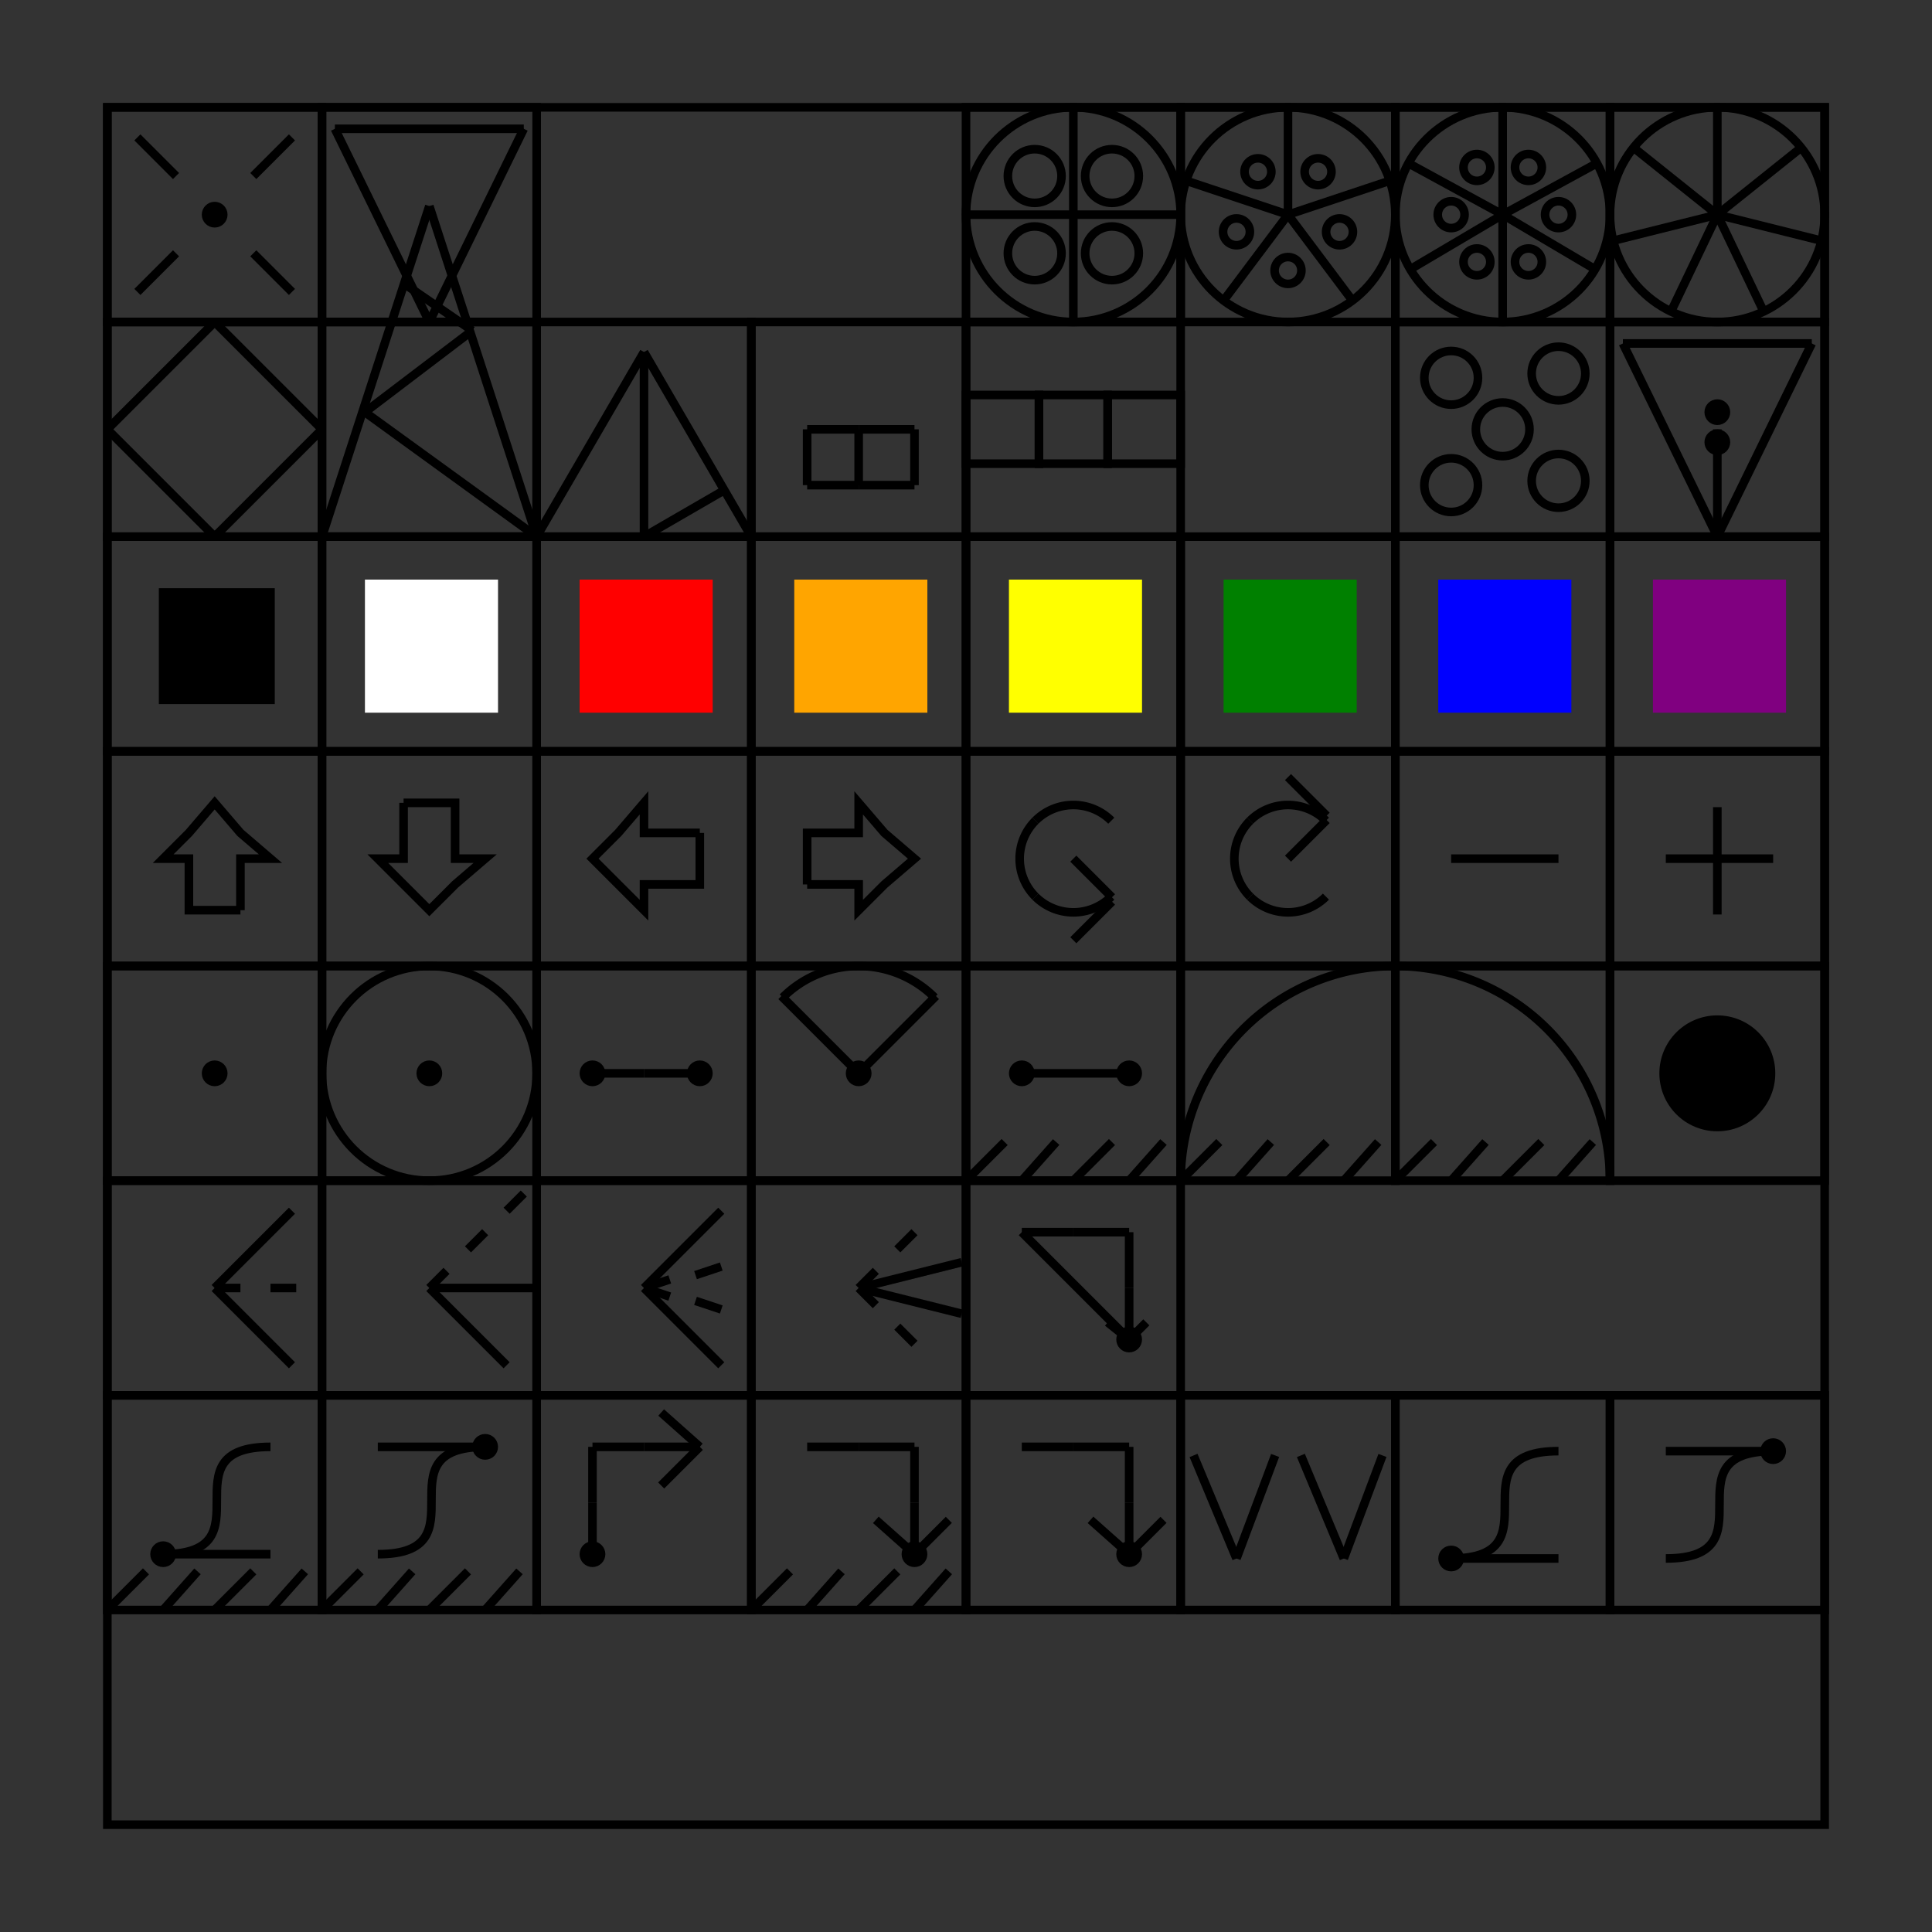 <svg width="450" height="450" viewbox = "0 0 450 450"  xmlns="http://www.w3.org/2000/svg">

<rect width="100%" height="100%" fill="#333333" stroke="none"/>

<!--
<json>
{
    "imgurl": "",
    "imgw": 2.983971328437751,
    "imgleft": -1.4873205904167783,
    "imgtop": -1.0519856642188752,
    "imgangle": 0,
    "svgwidth": 450,
    "svgheight": 450,
    "unit": 100,
    "x0": 684,
    "y0": 399,
    "x0rel": 0,
    "y0rel": 0,
    "glyph": "0330,0330,0336,0331,0332,0332,0332,0332,0337,0230,",
    "table": []
}
</json>
-->
	<path d = "M75 75 L75 25 L25 25 L25 75 L75 75 Z" stroke = "black" stroke-width = "2" fill = "none" /><circle cx="50" cy = "50" r = "2" stroke = "black" stroke-width = "2" fill = "black" />
    <line x1="59" y1="41" x2="68" y2="32" style="stroke:black;stroke-width:2" />
    <line x1="32" y1="68" x2="41" y2="59" style="stroke:black;stroke-width:2" />
    <line x1="32" y1="32" x2="41" y2="41" style="stroke:black;stroke-width:2" />
    <line x1="59" y1="59" x2="68" y2="68" style="stroke:black;stroke-width:2" />
    <line x1="100" y1="75" x2="122" y2="30" style="stroke:black;stroke-width:2" />
    <line x1="122" y1="30" x2="78" y2="30" style="stroke:black;stroke-width:2" />
    <line x1="78" y1="30" x2="100" y2="75" style="stroke:black;stroke-width:2" />
	<path d = "M125 75 L125 25 L75 25 L75 75 L125 75 Z" stroke = "black" stroke-width = "2" fill = "none" />	<path d = "M275 75 L275 25 L225 25 L225 75 L275 75 Z" stroke = "black" stroke-width = "2" fill = "none" />    <circle cx="250" cy = "50" r = "25" stroke = "black" stroke-width = "2" fill = "none" />
    <line x1="250" y1="50" x2="250" y2="25" style="stroke:black;stroke-width:2" />
    <line x1="250" y1="50" x2="275" y2="50" style="stroke:black;stroke-width:2" />
    <line x1="250" y1="50" x2="250" y2="75" style="stroke:black;stroke-width:2" />
    <line x1="250" y1="50" x2="225" y2="50" style="stroke:black;stroke-width:2" />
    <circle cx="241" cy = "41" r = "6.25" stroke = "black" stroke-width = "2" fill = "none" />
    <circle cx="259" cy = "41" r = "6.25" stroke = "black" stroke-width = "2" fill = "none" />
    <circle cx="259" cy = "59" r = "6.25" stroke = "black" stroke-width = "2" fill = "none" />
    <circle cx="241" cy = "59" r = "6.25" stroke = "black" stroke-width = "2" fill = "none" />
	<path d = "M325 75 L325 25 L275 25 L275 75 L325 75 Z" stroke = "black" stroke-width = "2" fill = "none" />    <line x1="300" y1="50" x2="300" y2="25" style="stroke:black;stroke-width:2" />
    <line x1="300" y1="50" x2="324" y2="42" style="stroke:black;stroke-width:2" />
    <line x1="300" y1="50" x2="315" y2="70" style="stroke:black;stroke-width:2" />
    <line x1="300" y1="50" x2="285" y2="70" style="stroke:black;stroke-width:2" />
    <line x1="300" y1="50" x2="276" y2="42" style="stroke:black;stroke-width:2" />
    <circle cx="300" cy = "50" r = "25" stroke = "black" stroke-width = "2" fill = "none" />
    <circle cx="307" cy = "40" r = "3.125" stroke = "black" stroke-width = "2" fill = "none" />
    <circle cx="312" cy = "54" r = "3.125" stroke = "black" stroke-width = "2" fill = "none" />
    <circle cx="300" cy = "63" r = "3.125" stroke = "black" stroke-width = "2" fill = "none" />
    <circle cx="288" cy = "54" r = "3.125" stroke = "black" stroke-width = "2" fill = "none" />
    <circle cx="293" cy = "40" r = "3.125" stroke = "black" stroke-width = "2" fill = "none" />
	<path d = "M375 75 L375 25 L325 25 L325 75 L375 75 Z" stroke = "black" stroke-width = "2" fill = "none" />    <line x1="350" y1="50" x2="350" y2="25" style="stroke:black;stroke-width:2" />
    <line x1="350" y1="50" x2="372" y2="38" style="stroke:black;stroke-width:2" />
    <line x1="350" y1="50" x2="372" y2="63" style="stroke:black;stroke-width:2" />
    <line x1="350" y1="50" x2="350" y2="75" style="stroke:black;stroke-width:2" />
    <line x1="350" y1="50" x2="328" y2="63" style="stroke:black;stroke-width:2" />
    <circle cx="350" cy = "50" r = "25" stroke = "black" stroke-width = "2" fill = "none" />
    <circle cx="344" cy = "39" r = "3.125" stroke = "black" stroke-width = "2" fill = "none" />
    <circle cx="356" cy = "39" r = "3.125" stroke = "black" stroke-width = "2" fill = "none" />
    <circle cx="363" cy = "50" r = "3.125" stroke = "black" stroke-width = "2" fill = "none" />
    <circle cx="356" cy = "61" r = "3.125" stroke = "black" stroke-width = "2" fill = "none" />
    <circle cx="344" cy = "61" r = "3.125" stroke = "black" stroke-width = "2" fill = "none" />
    <line x1="350" y1="50" x2="328" y2="38" style="stroke:black;stroke-width:2" />
    <circle cx="338" cy = "50" r = "3.125" stroke = "black" stroke-width = "2" fill = "none" />
    <line x1="400" y1="50" x2="400" y2="25" style="stroke:black;stroke-width:2" />
    <line x1="400" y1="50" x2="420" y2="34" style="stroke:black;stroke-width:2" />
    <line x1="400" y1="50" x2="424" y2="56" style="stroke:black;stroke-width:2" />
    <line x1="400" y1="50" x2="411" y2="73" style="stroke:black;stroke-width:2" />
    <line x1="400" y1="50" x2="389" y2="73" style="stroke:black;stroke-width:2" />
    <line x1="400" y1="50" x2="376" y2="56" style="stroke:black;stroke-width:2" />
    <line x1="400" y1="50" x2="380" y2="34" style="stroke:black;stroke-width:2" />
    <circle cx="400" cy = "50" r = "25" stroke = "black" stroke-width = "2" fill = "none" />
	<path d = "M425 75 L425 25 L375 25 L375 75 L425 75 Z" stroke = "black" stroke-width = "2" fill = "none" />	<path d = "M75 125 L75 75 L25 75 L25 125 L75 125 Z" stroke = "black" stroke-width = "2" fill = "none" />    <line x1="50" y1="125" x2="75" y2="100" style="stroke:black;stroke-width:2" />
    <line x1="75" y1="100" x2="50" y2="75" style="stroke:black;stroke-width:2" />
    <line x1="50" y1="75" x2="25" y2="100" style="stroke:black;stroke-width:2" />
    <line x1="25" y1="100" x2="50" y2="125" style="stroke:black;stroke-width:2" />
    <line x1="75" y1="125" x2="125" y2="125" style="stroke:black;stroke-width:2" />
    <line x1="75" y1="125" x2="100" y2="48" style="stroke:black;stroke-width:2" />
    <line x1="125" y1="125" x2="100" y2="48" style="stroke:black;stroke-width:2" />
	<path d = "M125 125 L125 75 L75 75 L75 125 L125 125 Z" stroke = "black" stroke-width = "2" fill = "none" />    <line x1="125" y1="125" x2="85" y2="96" style="stroke:black;stroke-width:2" />
    <line x1="85" y1="96" x2="110" y2="77" style="stroke:black;stroke-width:2" />
    <line x1="110" y1="77" x2="94" y2="66" style="stroke:black;stroke-width:2" />
	<path d = "M175 125 L175 75 L125 75 L125 125 L175 125 Z" stroke = "black" stroke-width = "2" fill = "none" />    <line x1="175" y1="125" x2="150" y2="82" style="stroke:black;stroke-width:2" />
    <line x1="150" y1="82" x2="125" y2="125" style="stroke:black;stroke-width:2" />
    <line x1="150" y1="82" x2="150" y2="125" style="stroke:black;stroke-width:2" />
    <line x1="150" y1="125" x2="169" y2="114" style="stroke:black;stroke-width:2" />
	<path d = "M225 125 L225 75 L175 75 L175 125 L225 125 Z" stroke = "black" stroke-width = "2" fill = "none" />    <line x1="200" y1="113" x2="200" y2="100" style="stroke:black;stroke-width:2" />
    <line x1="200" y1="113" x2="188" y2="113" style="stroke:black;stroke-width:2" />
    <line x1="188" y1="113" x2="188" y2="100" style="stroke:black;stroke-width:2" />
    <line x1="188" y1="100" x2="200" y2="100" style="stroke:black;stroke-width:2" />
    <line x1="200" y1="100" x2="213" y2="100" style="stroke:black;stroke-width:2" />
    <line x1="213" y1="100" x2="213" y2="113" style="stroke:black;stroke-width:2" />
    <line x1="213" y1="113" x2="200" y2="113" style="stroke:black;stroke-width:2" />
	<path d = "M275 125 L275 75 L225 75 L225 125 L275 125 Z" stroke = "black" stroke-width = "2" fill = "none" />	<path d = "M242 108 L242 92 L225 92 L225 108 L242 108 Z" stroke = "black" stroke-width = "2" fill = "none" />	<path d = "M258 108 L258 92 L242 92 L242 108 L258 108 Z" stroke = "black" stroke-width = "2" fill = "none" />	<path d = "M275 108 L275 92 L258 92 L258 108 L275 108 Z" stroke = "black" stroke-width = "2" fill = "none" />	<path d = "M375 125 L375 75 L325 75 L325 125 L375 125 Z" stroke = "black" stroke-width = "2" fill = "none" />    <circle cx="338" cy = "113" r = "6.25" stroke = "black" stroke-width = "2" fill = "none" />
    <circle cx="338" cy = "88" r = "6.25" stroke = "black" stroke-width = "2" fill = "none" />
    <circle cx="350" cy = "100" r = "6.25" stroke = "black" stroke-width = "2" fill = "none" />
    <circle cx="363" cy = "87" r = "6.25" stroke = "black" stroke-width = "2" fill = "none" />
    <circle cx="363" cy = "112" r = "6.25" stroke = "black" stroke-width = "2" fill = "none" />
    <line x1="400" y1="125" x2="422" y2="80" style="stroke:black;stroke-width:2" />
    <line x1="422" y1="80" x2="378" y2="80" style="stroke:black;stroke-width:2" />
    <line x1="378" y1="80" x2="400" y2="125" style="stroke:black;stroke-width:2" />
	<path d = "M425 125 L425 75 L375 75 L375 125 L425 125 Z" stroke = "black" stroke-width = "2" fill = "none" />    <line x1="400" y1="125" x2="400" y2="100" style="stroke:black;stroke-width:2" />
<circle cx="400" cy = "103" r = "2" stroke = "black" stroke-width = "2" fill = "black" />
<circle cx="400" cy = "96" r = "2" stroke = "black" stroke-width = "2" fill = "black" />
	<path d = "M75 175 L75 125 L25 125 L25 175 L75 175 Z" stroke = "black" stroke-width = "2" fill = "none" />	<path d = "M63 163 L63 138 L38 138 L38 163 L63 163 Z" stroke = "black" stroke-width = "2" fill = "black" />	<path d = "M125 175 L125 125 L75 125 L75 175 L125 175 Z" stroke = "black" stroke-width = "2" fill = "none" />	<path d = "M113 163 L113 138 L88 138 L88 163 L113 163 Z" stroke = "white" stroke-width = "6" fill = "white" />	<path d = "M175 175 L175 125 L125 125 L125 175 L175 175 Z" stroke = "black" stroke-width = "2" fill = "none" />	<path d = "M163 163 L163 138 L138 138 L138 163 L163 163 Z" stroke = "red" stroke-width = "6" fill = "red" />	<path d = "M225 175 L225 125 L175 125 L175 175 L225 175 Z" stroke = "black" stroke-width = "2" fill = "none" />	<path d = "M213 163 L213 138 L188 138 L188 163 L213 163 Z" stroke = "orange" stroke-width = "6" fill = "orange" />	<path d = "M275 175 L275 125 L225 125 L225 175 L275 175 Z" stroke = "black" stroke-width = "2" fill = "none" />	<path d = "M263 163 L263 138 L238 138 L238 163 L263 163 Z" stroke = "yellow" stroke-width = "6" fill = "yellow" />	<path d = "M325 175 L325 125 L275 125 L275 175 L325 175 Z" stroke = "black" stroke-width = "2" fill = "none" />	<path d = "M313 163 L313 138 L288 138 L288 163 L313 163 Z" stroke = "green" stroke-width = "6" fill = "green" />	<path d = "M375 175 L375 125 L325 125 L325 175 L375 175 Z" stroke = "black" stroke-width = "2" fill = "none" />	<path d = "M363 163 L363 138 L338 138 L338 163 L363 163 Z" stroke = "blue" stroke-width = "6" fill = "blue" />	<path d = "M425 175 L425 125 L375 125 L375 175 L425 175 Z" stroke = "black" stroke-width = "2" fill = "none" />	<path d = "M413 163 L413 138 L388 138 L388 163 L413 163 Z" stroke = "purple" stroke-width = "6" fill = "purple" />	<path d = "M75 225 L75 175 L25 175 L25 225 L75 225 Z" stroke = "black" stroke-width = "2" fill = "none" />	<path d = "M56 212 L44 212 L44 200 L38 200 L44 194 L50 187 L56 194 L63 200 L56 200 L56 212 " stroke = "black" stroke-width = "2" fill = "none" />	<path d = "M125 225 L125 175 L75 175 L75 225 L125 225 Z" stroke = "black" stroke-width = "2" fill = "none" />	<path d = "M94 187 L106 187 L106 200 L113 200 L106 206 L100 212 L94 206 L88 200 L94 200 L94 187 " stroke = "black" stroke-width = "2" fill = "none" />	<path d = "M175 225 L175 175 L125 175 L125 225 L175 225 Z" stroke = "black" stroke-width = "2" fill = "none" />	<path d = "M163 194 L163 206 L150 206 L150 212 L144 206 L138 200 L144 194 L150 187 L150 194 L163 194 " stroke = "black" stroke-width = "2" fill = "none" />	<path d = "M225 225 L225 175 L175 175 L175 225 L225 225 Z" stroke = "black" stroke-width = "2" fill = "none" />	<path d = "M188 206 L188 194 L200 194 L200 187 L206 194 L213 200 L206 206 L200 212 L200 206 L188 206 " stroke = "black" stroke-width = "2" fill = "none" />	<path d = "M275 225 L275 175 L225 175 L225 225 L275 225 Z" stroke = "black" stroke-width = "2" fill = "none" />  <path d="M241.162 191.161           A12.5 12.5 0 0 1 258.84 191.161" fill = "none" stroke = "black" stroke-width = "2" />
  <path d="M241.162 208.839           A12.5 12.5 0 0 1 241.162 191.161" fill = "none" stroke = "black" stroke-width = "2" />
  <path d="M258.84 208.839           A12.5 12.5 0 0 1 241.162 208.839" fill = "none" stroke = "black" stroke-width = "2" />
    <line x1="250" y1="200" x2="259" y2="209" style="stroke:black;stroke-width:2" />
    <line x1="250" y1="219" x2="259" y2="210" style="stroke:black;stroke-width:2" />
	<path d = "M325 225 L325 175 L275 175 L275 225 L325 225 Z" stroke = "black" stroke-width = "2" fill = "none" />  <path d="M291.162 191.161           A12.5 12.5 0 0 1 308.84 191.161" fill = "none" stroke = "black" stroke-width = "2" />
  <path d="M291.162 208.839           A12.5 12.5 0 0 1 291.162 191.161" fill = "none" stroke = "black" stroke-width = "2" />
  <path d="M308.84 208.839           A12.5 12.5 0 0 1 291.162 208.839" fill = "none" stroke = "black" stroke-width = "2" />
    <line x1="300" y1="200" x2="309" y2="191" style="stroke:black;stroke-width:2" />
    <line x1="300" y1="181" x2="309" y2="190" style="stroke:black;stroke-width:2" />
	<path d = "M375 225 L375 175 L325 175 L325 225 L375 225 Z" stroke = "black" stroke-width = "2" fill = "none" />    <line x1="363" y1="200" x2="338" y2="200" style="stroke:black;stroke-width:2" />
	<path d = "M425 225 L425 175 L375 175 L375 225 L425 225 Z" stroke = "black" stroke-width = "2" fill = "none" />    <line x1="400" y1="200" x2="400" y2="188" style="stroke:black;stroke-width:2" />
    <line x1="400" y1="200" x2="388" y2="200" style="stroke:black;stroke-width:2" />
    <line x1="400" y1="200" x2="400" y2="213" style="stroke:black;stroke-width:2" />
    <line x1="400" y1="200" x2="413" y2="200" style="stroke:black;stroke-width:2" />
	<path d = "M75 275 L75 225 L25 225 L25 275 L75 275 Z" stroke = "black" stroke-width = "2" fill = "none" /><circle cx="50" cy = "250" r = "2" stroke = "black" stroke-width = "2" fill = "black" />
	<path d = "M125 275 L125 225 L75 225 L75 275 L125 275 Z" stroke = "black" stroke-width = "2" fill = "none" />    <circle cx="100" cy = "250" r = "25" stroke = "black" stroke-width = "2" fill = "none" />
<circle cx="100" cy = "250" r = "2" stroke = "black" stroke-width = "2" fill = "black" />
	<path d = "M175 275 L175 225 L125 225 L125 275 L175 275 Z" stroke = "black" stroke-width = "2" fill = "none" />    <line x1="150" y1="250" x2="138" y2="250" style="stroke:black;stroke-width:2" />
<circle cx="138" cy = "250" r = "2" stroke = "black" stroke-width = "2" fill = "black" />
    <line x1="150" y1="250" x2="163" y2="250" style="stroke:black;stroke-width:2" />
<circle cx="163" cy = "250" r = "2" stroke = "black" stroke-width = "2" fill = "black" />
	<path d = "M225 275 L225 225 L175 225 L175 275 L225 275 Z" stroke = "black" stroke-width = "2" fill = "none" />  <path d="M182.324 232.322           A25 25 0 0 1 217.679 232.322" fill = "none" stroke = "black" stroke-width = "2" />
    <line x1="200" y1="250" x2="218" y2="232" style="stroke:black;stroke-width:2" />
    <line x1="200" y1="250" x2="182" y2="232" style="stroke:black;stroke-width:2" />
<circle cx="200" cy = "250" r = "2" stroke = "black" stroke-width = "2" fill = "black" />
	<path d = "M275 275 L275 225 L225 225 L225 275 L275 275 Z" stroke = "black" stroke-width = "2" fill = "none" /><circle cx="238" cy = "250" r = "2" stroke = "black" stroke-width = "2" fill = "black" />
    <line x1="238" y1="250" x2="263" y2="250" style="stroke:black;stroke-width:2" />
<circle cx="263" cy = "250" r = "2" stroke = "black" stroke-width = "2" fill = "black" />
    <line x1="225" y1="275" x2="234" y2="266" style="stroke:black;stroke-width:2" />
    <line x1="238" y1="275" x2="246" y2="266" style="stroke:black;stroke-width:2" />
    <line x1="250" y1="275" x2="259" y2="266" style="stroke:black;stroke-width:2" />
    <line x1="263" y1="275" x2="271" y2="266" style="stroke:black;stroke-width:2" />
    <line x1="275" y1="275" x2="284" y2="266" style="stroke:black;stroke-width:2" />
    <line x1="288" y1="275" x2="296" y2="266" style="stroke:black;stroke-width:2" />
    <line x1="300" y1="275" x2="309" y2="266" style="stroke:black;stroke-width:2" />
    <line x1="313" y1="275" x2="321" y2="266" style="stroke:black;stroke-width:2" />
	<path d = "M325 275 L325 225 L275 225 L275 275 L325 275 Z" stroke = "black" stroke-width = "2" fill = "none" />  <path d="M275.001 275           A50 50 0 0 1 325.001 225" fill = "none" stroke = "black" stroke-width = "2" />
    <line x1="325" y1="275" x2="334" y2="266" style="stroke:black;stroke-width:2" />
    <line x1="338" y1="275" x2="346" y2="266" style="stroke:black;stroke-width:2" />
    <line x1="350" y1="275" x2="359" y2="266" style="stroke:black;stroke-width:2" />
    <line x1="363" y1="275" x2="371" y2="266" style="stroke:black;stroke-width:2" />
	<path d = "M375 275 L375 225 L325 225 L325 275 L375 275 Z" stroke = "black" stroke-width = "2" fill = "none" />  <path d="M325.001 225           A50 50 0 0 1 375.001 275" fill = "none" stroke = "black" stroke-width = "2" />
	<path d = "M425 275 L425 225 L375 225 L375 275 L425 275 Z" stroke = "black" stroke-width = "2" fill = "none" />    <circle cx="400" cy = "250" r = "12.5" stroke = "black" stroke-width = "2" fill = "black" />
	<path d = "M75 325 L75 275 L25 275 L25 325 L75 325 Z" stroke = "black" stroke-width = "2" fill = "none" />    <line x1="50" y1="300" x2="68" y2="282" style="stroke:black;stroke-width:2" />
    <line x1="50" y1="300" x2="68" y2="318" style="stroke:black;stroke-width:2" />
    <line x1="50" y1="300" x2="56" y2="300" style="stroke:black;stroke-width:2" />
    <line x1="63" y1="300" x2="69" y2="300" style="stroke:black;stroke-width:2" />
	<path d = "M125 325 L125 275 L75 275 L75 325 L125 325 Z" stroke = "black" stroke-width = "2" fill = "none" />    <line x1="100" y1="300" x2="104" y2="296" style="stroke:black;stroke-width:2" />
    <line x1="109" y1="291" x2="113" y2="287" style="stroke:black;stroke-width:2" />
    <line x1="118" y1="282" x2="122" y2="278" style="stroke:black;stroke-width:2" />
    <line x1="100" y1="300" x2="125" y2="300" style="stroke:black;stroke-width:2" />
    <line x1="100" y1="300" x2="118" y2="318" style="stroke:black;stroke-width:2" />
	<path d = "M175 325 L175 275 L125 275 L125 325 L175 325 Z" stroke = "black" stroke-width = "2" fill = "none" />    <line x1="150" y1="300" x2="168" y2="282" style="stroke:black;stroke-width:2" />
    <line x1="150" y1="300" x2="156" y2="298" style="stroke:black;stroke-width:2" />
    <line x1="162" y1="297" x2="168" y2="295" style="stroke:black;stroke-width:2" />
    <line x1="150" y1="300" x2="156" y2="302" style="stroke:black;stroke-width:2" />
    <line x1="162" y1="303" x2="168" y2="305" style="stroke:black;stroke-width:2" />
    <line x1="150" y1="300" x2="168" y2="318" style="stroke:black;stroke-width:2" />
	<path d = "M225 325 L225 275 L175 275 L175 325 L225 325 Z" stroke = "black" stroke-width = "2" fill = "none" />    <line x1="200" y1="300" x2="224" y2="294" style="stroke:black;stroke-width:2" />
    <line x1="200" y1="300" x2="224" y2="306" style="stroke:black;stroke-width:2" />
    <line x1="200" y1="300" x2="204" y2="304" style="stroke:black;stroke-width:2" />
    <line x1="209" y1="309" x2="213" y2="313" style="stroke:black;stroke-width:2" />
    <line x1="200" y1="300" x2="204" y2="296" style="stroke:black;stroke-width:2" />
    <line x1="209" y1="291" x2="213" y2="287" style="stroke:black;stroke-width:2" />
	<path d = "M275 325 L275 275 L225 275 L225 325 L275 325 Z" stroke = "black" stroke-width = "2" fill = "none" />    <line x1="238" y1="287" x2="250" y2="287" style="stroke:black;stroke-width:2" />
    <line x1="250" y1="287" x2="263" y2="287" style="stroke:black;stroke-width:2" />
    <line x1="263" y1="287" x2="263" y2="300" style="stroke:black;stroke-width:2" />
    <line x1="263" y1="300" x2="263" y2="312" style="stroke:black;stroke-width:2" />
    <line x1="263" y1="312" x2="267" y2="308" style="stroke:black;stroke-width:2" />
    <line x1="263" y1="312" x2="258" y2="308" style="stroke:black;stroke-width:2" />
<circle cx="263" cy = "312" r = "2" stroke = "black" stroke-width = "2" fill = "black" />
    <line x1="263" y1="312" x2="238" y2="287" style="stroke:black;stroke-width:2" />
	<path d = "M75 375 L75 325 L25 325 L25 375 L75 375 Z" stroke = "black" stroke-width = "2" fill = "none" />    <line x1="38" y1="362" x2="63" y2="362" style="stroke:black;stroke-width:2" />
<circle cx="38" cy = "362" r = "2" stroke = "black" stroke-width = "2" fill = "black" />
<path    d = "M38,362 C63,362 38,337 63,337" fill = "none" stroke-width = "2" stroke = "black" />    <line x1="25" y1="375" x2="34" y2="366" style="stroke:black;stroke-width:2" />
    <line x1="38" y1="375" x2="46" y2="366" style="stroke:black;stroke-width:2" />
    <line x1="50" y1="375" x2="59" y2="366" style="stroke:black;stroke-width:2" />
    <line x1="63" y1="375" x2="71" y2="366" style="stroke:black;stroke-width:2" />
	<path d = "M125 375 L125 325 L75 325 L75 375 L125 375 Z" stroke = "black" stroke-width = "2" fill = "none" /><path    d = "M88,362 C113,362 88,337 113,337" fill = "none" stroke-width = "2" stroke = "black" /><circle cx="113" cy = "337" r = "2" stroke = "black" stroke-width = "2" fill = "black" />
    <line x1="113" y1="337" x2="88" y2="337" style="stroke:black;stroke-width:2" />
    <line x1="75" y1="375" x2="84" y2="366" style="stroke:black;stroke-width:2" />
    <line x1="88" y1="375" x2="96" y2="366" style="stroke:black;stroke-width:2" />
    <line x1="100" y1="375" x2="109" y2="366" style="stroke:black;stroke-width:2" />
    <line x1="113" y1="375" x2="121" y2="366" style="stroke:black;stroke-width:2" />
	<path d = "M175 375 L175 325 L125 325 L125 375 L175 375 Z" stroke = "black" stroke-width = "2" fill = "none" /><circle cx="138" cy = "362" r = "2" stroke = "black" stroke-width = "2" fill = "black" />
    <line x1="138" y1="362" x2="138" y2="350" style="stroke:black;stroke-width:2" />
    <line x1="138" y1="350" x2="138" y2="337" style="stroke:black;stroke-width:2" />
    <line x1="138" y1="337" x2="150" y2="337" style="stroke:black;stroke-width:2" />
    <line x1="150" y1="337" x2="163" y2="337" style="stroke:black;stroke-width:2" />
    <line x1="163" y1="337" x2="154" y2="329" style="stroke:black;stroke-width:2" />
    <line x1="163" y1="337" x2="154" y2="346" style="stroke:black;stroke-width:2" />
	<path d = "M225 375 L225 325 L175 325 L175 375 L225 375 Z" stroke = "black" stroke-width = "2" fill = "none" />    <line x1="188" y1="337" x2="200" y2="337" style="stroke:black;stroke-width:2" />
    <line x1="200" y1="337" x2="213" y2="337" style="stroke:black;stroke-width:2" />
    <line x1="213" y1="337" x2="213" y2="350" style="stroke:black;stroke-width:2" />
    <line x1="213" y1="350" x2="213" y2="362" style="stroke:black;stroke-width:2" />
    <line x1="213" y1="362" x2="221" y2="354" style="stroke:black;stroke-width:2" />
    <line x1="213" y1="362" x2="204" y2="354" style="stroke:black;stroke-width:2" />
<circle cx="213" cy = "362" r = "2" stroke = "black" stroke-width = "2" fill = "black" />
    <line x1="175" y1="375" x2="184" y2="366" style="stroke:black;stroke-width:2" />
    <line x1="188" y1="375" x2="196" y2="366" style="stroke:black;stroke-width:2" />
    <line x1="200" y1="375" x2="209" y2="366" style="stroke:black;stroke-width:2" />
    <line x1="213" y1="375" x2="221" y2="366" style="stroke:black;stroke-width:2" />
	<path d = "M275 375 L275 325 L225 325 L225 375 L275 375 Z" stroke = "black" stroke-width = "2" fill = "none" />    <line x1="238" y1="337" x2="250" y2="337" style="stroke:black;stroke-width:2" />
    <line x1="250" y1="337" x2="263" y2="337" style="stroke:black;stroke-width:2" />
    <line x1="263" y1="337" x2="263" y2="350" style="stroke:black;stroke-width:2" />
    <line x1="263" y1="350" x2="263" y2="362" style="stroke:black;stroke-width:2" />
    <line x1="263" y1="362" x2="271" y2="354" style="stroke:black;stroke-width:2" />
    <line x1="263" y1="362" x2="254" y2="354" style="stroke:black;stroke-width:2" />
<circle cx="263" cy = "362" r = "2" stroke = "black" stroke-width = "2" fill = "black" />
	<path d = "M325 375 L325 325 L275 325 L275 375 L325 375 Z" stroke = "black" stroke-width = "2" fill = "none" />    <line x1="288" y1="363" x2="278" y2="339" style="stroke:black;stroke-width:2" />
    <line x1="288" y1="363" x2="297" y2="339" style="stroke:black;stroke-width:2" />
    <line x1="313" y1="363" x2="303" y2="339" style="stroke:black;stroke-width:2" />
    <line x1="313" y1="363" x2="322" y2="339" style="stroke:black;stroke-width:2" />
	<path d = "M375 375 L375 325 L325 325 L325 375 L375 375 Z" stroke = "black" stroke-width = "2" fill = "none" />    <line x1="338" y1="363" x2="363" y2="363" style="stroke:black;stroke-width:2" />
<circle cx="338" cy = "363" r = "2" stroke = "black" stroke-width = "2" fill = "black" />
<path    d = "M338,363 C363,363 338,338 363,338" fill = "none" stroke-width = "2" stroke = "black" />	<path d = "M425 375 L425 325 L375 325 L375 375 L425 375 Z" stroke = "black" stroke-width = "2" fill = "none" /><path    d = "M388,363 C413,363 388,338 413,338" fill = "none" stroke-width = "2" stroke = "black" /><circle cx="413" cy = "338" r = "2" stroke = "black" stroke-width = "2" fill = "black" />
    <line x1="413" y1="338" x2="388" y2="338" style="stroke:black;stroke-width:2" />
	<path d = "M425 425 L425 25 L25 25 L25 425 L425 425 Z" stroke = "black" stroke-width = "2" fill = "none" /></svg>